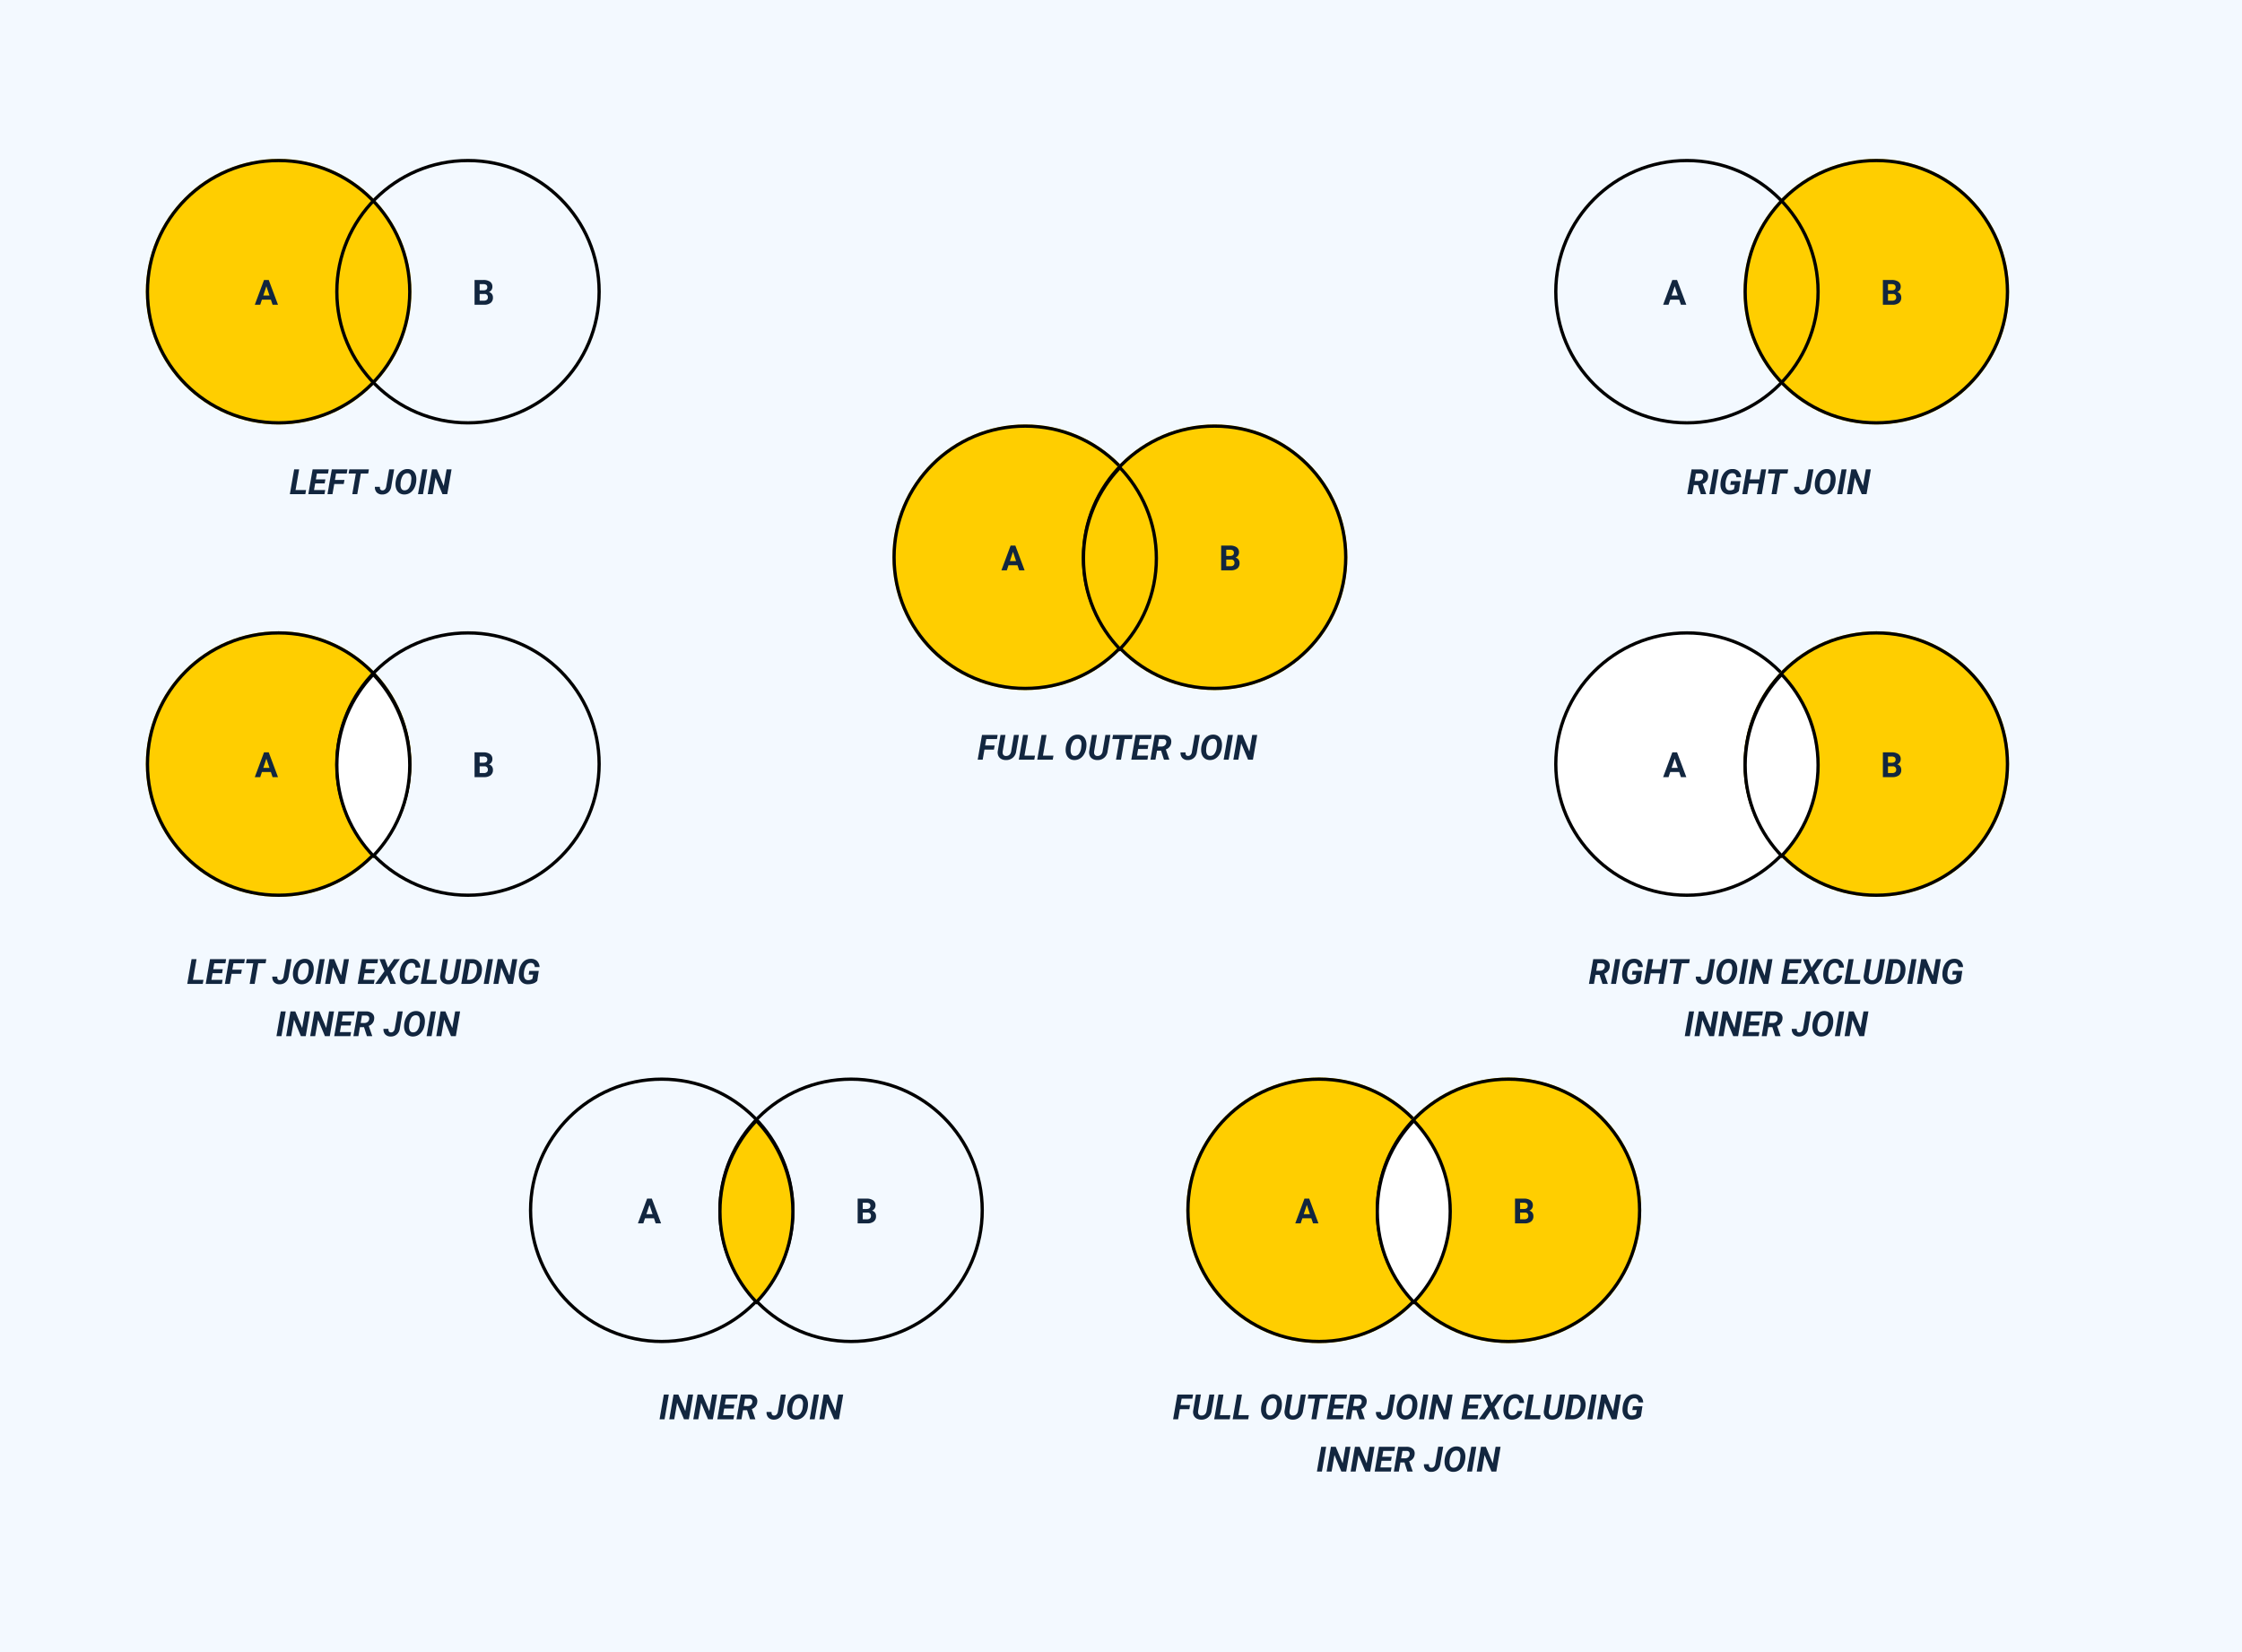 <svg xmlns="http://www.w3.org/2000/svg" width="1030" height="759" viewBox="0 0 1030 759">
  <g id="_69" data-name="69" transform="translate(-286 -3521)">
    <rect id="Rectángulo_382984" data-name="Rectángulo 382984" width="1030" height="759" transform="translate(286 3521)" fill="#f3f9ff"/>
    <g id="Elipse_9917" data-name="Elipse 9917" transform="translate(353 3594)" fill="#ffce00" stroke="#000" stroke-width="1.5">
      <circle cx="61" cy="61" r="61" stroke="none"/>
      <circle cx="61" cy="61" r="60.25" fill="none"/>
    </g>
    <g id="Elipse_9918" data-name="Elipse 9918" transform="translate(440 3594)" fill="none" stroke="#000" stroke-width="1.5">
      <circle cx="61" cy="61" r="61" stroke="none"/>
      <circle cx="61" cy="61" r="60.25" fill="none"/>
    </g>
    <path id="Trazado_824466" data-name="Trazado 824466" d="M7.438-2.344H3.328L2.547,0H.055L4.289-11.375H6.461L10.719,0H8.227Zm-3.477-1.9H6.8L5.375-8.5Z" transform="translate(403 3661)" fill="#12263f"/>
    <path id="Trazado_824454" data-name="Trazado 824454" d="M1.016,0V-11.375H5a5.232,5.232,0,0,1,3.141.793,2.712,2.712,0,0,1,1.07,2.324,2.57,2.57,0,0,1-.43,1.473,2.482,2.482,0,0,1-1.2.934,2.4,2.4,0,0,1,1.379.883,2.61,2.61,0,0,1,.5,1.625A3,3,0,0,1,8.422-.859,4.713,4.713,0,0,1,5.438,0ZM3.359-4.953v3.07H5.367A1.938,1.938,0,0,0,6.66-2.277a1.353,1.353,0,0,0,.465-1.09A1.428,1.428,0,0,0,5.508-4.953Zm0-1.656H5.094q1.773-.031,1.773-1.414a1.307,1.307,0,0,0-.449-1.113A2.363,2.363,0,0,0,5-9.477H3.359Z" transform="translate(503 3661)" fill="#12263f"/>
    <path id="Trazado_824446" data-name="Trazado 824446" d="M2.781-1.883H7.609L7.281,0H.164L2.141-11.375H4.43ZM16.156-4.93H11.8l-.531,3.047h5.125L16.063,0H8.648l1.977-11.375h7.4l-.336,1.9h-5.1l-.477,2.711h4.375Zm8.758.281H20.555L19.742,0H17.453L19.43-11.375h7.2l-.336,1.9H21.391l-.516,2.938H25.25ZM36.148-9.477H32.773L31.133,0H28.844l1.641-9.477H27.148l.336-1.9h9Zm9.641-1.9h2.289L46.742-3.5a4.4,4.4,0,0,1-.719,1.93,3.85,3.85,0,0,1-1.484,1.3,4.184,4.184,0,0,1-1.992.43,3.357,3.357,0,0,1-2.484-.953,3.446,3.446,0,0,1-.828-2.578l2.3.008q-.117,1.609,1.133,1.633a1.5,1.5,0,0,0,1.156-.453,2.358,2.358,0,0,0,.617-1.32ZM52.664.156a4.008,4.008,0,0,1-2-.535A3.612,3.612,0,0,1,49.3-1.855a5.468,5.468,0,0,1-.582-2.215A8.9,8.9,0,0,1,48.992-6.8a7.3,7.3,0,0,1,1.156-2.555,5.256,5.256,0,0,1,1.871-1.648,4.844,4.844,0,0,1,2.324-.523,3.966,3.966,0,0,1,2.008.543A3.587,3.587,0,0,1,57.7-9.5a5.532,5.532,0,0,1,.563,2.207,9.188,9.188,0,0,1-.3,2.828A7.177,7.177,0,0,1,56.8-1.945,5.216,5.216,0,0,1,54.957-.352,4.83,4.83,0,0,1,52.664.156ZM55.906-6l.063-.742A3.626,3.626,0,0,0,55.6-8.852a1.567,1.567,0,0,0-1.363-.75,2.473,2.473,0,0,0-2.27,1.266,7.455,7.455,0,0,0-.949,3.672,3.762,3.762,0,0,0,.367,2.129,1.563,1.563,0,0,0,1.383.777A2.345,2.345,0,0,0,54.8-2.715a5.79,5.79,0,0,0,1.055-2.863Zm5.422,6H59.039l1.969-11.375H63.3ZM72.484,0H70.266L67.1-7.586,65.781,0H63.492l1.977-11.375H67.68l3.172,7.6,1.32-7.6h2.281Z" transform="translate(419 3748)" fill="#12263f"/>
    <g id="Elipse_9920" data-name="Elipse 9920" transform="translate(1087 3594)" fill="#ffce00" stroke="#000" stroke-width="1.5">
      <circle cx="61" cy="61" r="61" stroke="none"/>
      <circle cx="61" cy="61" r="60.25" fill="none"/>
    </g>
    <path id="Trazado_824452" data-name="Trazado 824452" d="M7.438-2.344H3.328L2.547,0H.055L4.289-11.375H6.461L10.719,0H8.227Zm-3.477-1.9H6.8L5.375-8.5Z" transform="translate(1050 3661)" fill="#12263f"/>
    <path id="Trazado_824453" data-name="Trazado 824453" d="M1.016,0V-11.375H5a5.232,5.232,0,0,1,3.141.793,2.712,2.712,0,0,1,1.07,2.324,2.57,2.57,0,0,1-.43,1.473,2.482,2.482,0,0,1-1.2.934,2.4,2.4,0,0,1,1.379.883,2.61,2.61,0,0,1,.5,1.625A3,3,0,0,1,8.422-.859,4.713,4.713,0,0,1,5.438,0ZM3.359-4.953v3.07H5.367A1.938,1.938,0,0,0,6.66-2.277a1.353,1.353,0,0,0,.465-1.09A1.428,1.428,0,0,0,5.508-4.953Zm0-1.656H5.094q1.773-.031,1.773-1.414a1.307,1.307,0,0,0-.449-1.113A2.363,2.363,0,0,0,5-9.477H3.359Z" transform="translate(1150 3661)" fill="#12263f"/>
    <path id="Trazado_824449" data-name="Trazado 824449" d="M5.039-4.164H3.18L2.453,0H.164L2.141-11.375l3.766.008a4.289,4.289,0,0,1,2.91.891A2.817,2.817,0,0,1,9.719-8a3.574,3.574,0,0,1-2.5,3.258L8.82-.125V0H6.383Zm-1.531-1.9,1.7.016a2.386,2.386,0,0,0,1.5-.488A1.933,1.933,0,0,0,7.414-7.82a1.473,1.473,0,0,0-.242-1.187,1.442,1.442,0,0,0-1.117-.461L4.1-9.477ZM12.586,0H10.3l1.969-11.375h2.289ZM23.867-1.437A3.837,3.837,0,0,1,22.082-.246,7.523,7.523,0,0,1,19.43.148a4.114,4.114,0,0,1-2.047-.512,3.572,3.572,0,0,1-1.391-1.449,5.128,5.128,0,0,1-.578-2.156,9.841,9.841,0,0,1,.238-2.645,7.438,7.438,0,0,1,1.086-2.664,5.076,5.076,0,0,1,1.848-1.711,4.868,4.868,0,0,1,2.391-.543,3.954,3.954,0,0,1,2.789,1,4.165,4.165,0,0,1,1.148,2.785l-2.2-.008A2.331,2.331,0,0,0,22.2-9.156a1.731,1.731,0,0,0-1.258-.484,2.467,2.467,0,0,0-2.277,1.27,7.9,7.9,0,0,0-.949,3.816,3.355,3.355,0,0,0,.41,2.07,1.7,1.7,0,0,0,1.488.75A3.171,3.171,0,0,0,21.6-2.289l.383-1.961H19.906l.3-1.727h4.344ZM34.4,0H32.109l.844-4.875H28.539L27.688,0H25.4l1.977-11.375h2.289l-.8,4.609h4.422l.8-4.609h2.289ZM46.18-9.477H42.8L41.164,0H38.875l1.641-9.477H37.18l.336-1.9h9Zm9.641-1.9h2.289L56.773-3.5a4.4,4.4,0,0,1-.719,1.93,3.85,3.85,0,0,1-1.484,1.3,4.184,4.184,0,0,1-1.992.43,3.357,3.357,0,0,1-2.484-.953,3.446,3.446,0,0,1-.828-2.578l2.3.008Q51.453-1.75,52.7-1.727a1.5,1.5,0,0,0,1.156-.453,2.358,2.358,0,0,0,.617-1.32ZM62.7.156a4.008,4.008,0,0,1-2-.535,3.612,3.612,0,0,1-1.367-1.477A5.468,5.468,0,0,1,58.75-4.07,8.9,8.9,0,0,1,59.023-6.8,7.3,7.3,0,0,1,60.18-9.359a5.256,5.256,0,0,1,1.871-1.648,4.844,4.844,0,0,1,2.324-.523,3.966,3.966,0,0,1,2.008.543A3.587,3.587,0,0,1,67.734-9.5,5.532,5.532,0,0,1,68.3-7.289,9.188,9.188,0,0,1,68-4.461a7.177,7.177,0,0,1-1.164,2.516A5.216,5.216,0,0,1,64.988-.352,4.83,4.83,0,0,1,62.7.156ZM65.938-6,66-6.742a3.626,3.626,0,0,0-.371-2.109,1.567,1.567,0,0,0-1.363-.75A2.473,2.473,0,0,0,62-8.336a7.455,7.455,0,0,0-.949,3.672,3.762,3.762,0,0,0,.367,2.129,1.563,1.563,0,0,0,1.383.777,2.345,2.345,0,0,0,2.031-.957,5.79,5.79,0,0,0,1.055-2.863Zm5.422,6H69.07l1.969-11.375h2.289ZM82.516,0H80.3L77.133-7.586,75.813,0H73.523L75.5-11.375h2.211l3.172,7.6,1.32-7.6h2.281Z" transform="translate(1061 3748)" fill="#12263f"/>
    <g id="Elipse_9919" data-name="Elipse 9919" transform="translate(1000 3594)" fill="none" stroke="#000" stroke-width="1.5">
      <circle cx="61" cy="61" r="61" stroke="none"/>
      <circle cx="61" cy="61" r="60.25" fill="none"/>
    </g>
    <g id="Elipse_9921" data-name="Elipse 9921" transform="translate(696 3716)" fill="#ffce00" stroke="#000" stroke-width="1.5">
      <circle cx="61" cy="61" r="61" stroke="none"/>
      <circle cx="61" cy="61" r="60.25" fill="none"/>
    </g>
    <g id="Elipse_9922" data-name="Elipse 9922" transform="translate(783 3716)" fill="#ffce00" stroke="#000" stroke-width="1.5">
      <circle cx="61" cy="61" r="61" stroke="none"/>
      <circle cx="61" cy="61" r="60.25" fill="none"/>
    </g>
    <path id="Trazado_824464" data-name="Trazado 824464" d="M7.438-2.344H3.328L2.547,0H.055L4.289-11.375H6.461L10.719,0H8.227Zm-3.477-1.9H6.8L5.375-8.5Z" transform="translate(746 3783)" fill="#12263f"/>
    <path id="Trazado_824465" data-name="Trazado 824465" d="M1.016,0V-11.375H5a5.232,5.232,0,0,1,3.141.793,2.712,2.712,0,0,1,1.07,2.324,2.57,2.57,0,0,1-.43,1.473,2.482,2.482,0,0,1-1.2.934,2.4,2.4,0,0,1,1.379.883,2.61,2.61,0,0,1,.5,1.625A3,3,0,0,1,8.422-.859,4.713,4.713,0,0,1,5.438,0ZM3.359-4.953v3.07H5.367A1.938,1.938,0,0,0,6.66-2.277a1.353,1.353,0,0,0,.465-1.09A1.428,1.428,0,0,0,5.508-4.953Zm0-1.656H5.094q1.773-.031,1.773-1.414a1.307,1.307,0,0,0-.449-1.113A2.363,2.363,0,0,0,5-9.477H3.359Z" transform="translate(846 3783)" fill="#12263f"/>
    <path id="Trazado_824447" data-name="Trazado 824447" d="M7.625-4.648H3.266L2.453,0H.164L2.141-11.375h7.2l-.336,1.9H4.1L3.586-6.539H7.961Zm11.492-6.727-1.281,7.5A4.571,4.571,0,0,1,16.273-.9,4.7,4.7,0,0,1,13.055.164a4.335,4.335,0,0,1-2.09-.527A3.077,3.077,0,0,1,9.656-1.785a3.855,3.855,0,0,1-.289-2.082l1.273-7.508H12.93L11.656-3.859a3.339,3.339,0,0,0-.008.82,1.385,1.385,0,0,0,1.508,1.313,2.154,2.154,0,0,0,1.586-.531,2.721,2.721,0,0,0,.8-1.609l1.281-7.508Zm2.539,9.492h4.828L26.156,0H19.039l1.977-11.375H23.3Zm8.484,0h4.828L34.641,0H27.523L29.5-11.375h2.289ZM44.523.156a4.008,4.008,0,0,1-2-.535A3.612,3.612,0,0,1,41.16-1.855a5.468,5.468,0,0,1-.582-2.215A8.9,8.9,0,0,1,40.852-6.8a7.3,7.3,0,0,1,1.156-2.555,5.256,5.256,0,0,1,1.871-1.648,4.844,4.844,0,0,1,2.324-.523,3.966,3.966,0,0,1,2.008.543A3.587,3.587,0,0,1,49.563-9.5a5.532,5.532,0,0,1,.563,2.207,9.188,9.188,0,0,1-.3,2.828,7.177,7.177,0,0,1-1.164,2.516A5.216,5.216,0,0,1,46.816-.352,4.83,4.83,0,0,1,44.523.156ZM47.766-6l.063-.742a3.626,3.626,0,0,0-.371-2.109,1.567,1.567,0,0,0-1.363-.75,2.473,2.473,0,0,0-2.27,1.266,7.455,7.455,0,0,0-.949,3.672,3.762,3.762,0,0,0,.367,2.129,1.563,1.563,0,0,0,1.383.777,2.345,2.345,0,0,0,2.031-.957,5.79,5.79,0,0,0,1.055-2.863Zm13.359-5.375-1.281,7.5A4.571,4.571,0,0,1,58.281-.9,4.7,4.7,0,0,1,55.063.164a4.335,4.335,0,0,1-2.09-.527,3.077,3.077,0,0,1-1.309-1.422,3.855,3.855,0,0,1-.289-2.082l1.273-7.508h2.289L53.664-3.859a3.339,3.339,0,0,0-.008.82,1.385,1.385,0,0,0,1.508,1.313,2.154,2.154,0,0,0,1.586-.531,2.721,2.721,0,0,0,.8-1.609l1.281-7.508Zm9.883,1.9H67.633L65.992,0H63.7l1.641-9.477H62.008l.336-1.9h9ZM78.234-4.93H73.875l-.531,3.047h5.125L78.141,0H70.727L72.7-11.375h7.4l-.336,1.9h-5.1l-.477,2.711h4.375Zm6.172.766H82.547L81.82,0H79.531l1.977-11.375,3.766.008a4.289,4.289,0,0,1,2.91.891A2.817,2.817,0,0,1,89.086-8a3.574,3.574,0,0,1-2.5,3.258l1.6,4.617V0H85.75Zm-1.531-1.9,1.7.016a2.386,2.386,0,0,0,1.5-.488,1.933,1.933,0,0,0,.707-1.285,1.473,1.473,0,0,0-.242-1.187,1.442,1.442,0,0,0-1.117-.461l-1.953-.008Zm17.031-5.312H102.2L100.859-3.5a4.4,4.4,0,0,1-.719,1.93,3.85,3.85,0,0,1-1.484,1.3,4.184,4.184,0,0,1-1.992.43A3.357,3.357,0,0,1,94.18-.789a3.446,3.446,0,0,1-.828-2.578l2.3.008q-.117,1.609,1.133,1.633a1.5,1.5,0,0,0,1.156-.453,2.358,2.358,0,0,0,.617-1.32ZM106.781.156a4.008,4.008,0,0,1-2-.535,3.612,3.612,0,0,1-1.367-1.477,5.468,5.468,0,0,1-.582-2.215,8.9,8.9,0,0,1,.273-2.734,7.3,7.3,0,0,1,1.156-2.555,5.256,5.256,0,0,1,1.871-1.648,4.844,4.844,0,0,1,2.324-.523,3.966,3.966,0,0,1,2.008.543A3.587,3.587,0,0,1,111.82-9.5a5.532,5.532,0,0,1,.563,2.207,9.188,9.188,0,0,1-.3,2.828,7.177,7.177,0,0,1-1.164,2.516,5.216,5.216,0,0,1-1.848,1.594A4.83,4.83,0,0,1,106.781.156ZM110.023-6l.063-.742a3.626,3.626,0,0,0-.371-2.109,1.567,1.567,0,0,0-1.363-.75,2.473,2.473,0,0,0-2.27,1.266,7.455,7.455,0,0,0-.949,3.672,3.762,3.762,0,0,0,.367,2.129,1.563,1.563,0,0,0,1.383.777,2.345,2.345,0,0,0,2.031-.957,5.79,5.79,0,0,0,1.055-2.863Zm5.422,6h-2.289l1.969-11.375h2.289ZM126.6,0h-2.219l-3.164-7.586L119.9,0h-2.289l1.977-11.375H121.8l3.172,7.6,1.32-7.6h2.281Z" transform="translate(735 3870)" fill="#12263f"/>
    <g id="Intersección_2" data-name="Intersección 2" transform="translate(11076 -7983.5)" fill="#ffce00">
      <path d="M -10275.5 11802.687 C -10277.963 11800.117 -10280.207 11797.32 -10282.176 11794.364 C -10284.308 11791.165 -10286.138 11787.749 -10287.616 11784.211 C -10290.69 11776.854 -10292.249 11769.045 -10292.249 11761.001 C -10292.249 11752.957 -10290.69 11745.148 -10287.616 11737.791 C -10286.138 11734.253 -10284.308 11730.837 -10282.176 11727.638 C -10280.207 11724.682 -10277.963 11721.885 -10275.5 11719.315 C -10273.037 11721.885 -10270.793 11724.682 -10268.824 11727.638 C -10266.692 11730.837 -10264.862 11734.253 -10263.384 11737.791 C -10260.31 11745.148 -10258.751 11752.957 -10258.751 11761.001 C -10258.751 11769.045 -10260.31 11776.854 -10263.384 11784.211 C -10264.862 11787.749 -10266.692 11791.165 -10268.824 11794.364 C -10270.793 11797.32 -10273.037 11800.117 -10275.5 11802.687 Z" stroke="none"/>
      <path d="M -10275.5 11720.406 C -10277.721 11722.786 -10279.752 11725.353 -10281.552 11728.054 C -10283.657 11731.213 -10285.465 11734.587 -10286.924 11738.08 C -10289.96 11745.345 -10291.499 11753.057 -10291.499 11761.001 C -10291.499 11768.945 -10289.96 11776.657 -10286.924 11783.922 C -10285.465 11787.415 -10283.657 11790.789 -10281.552 11793.948 C -10279.752 11796.649 -10277.721 11799.216 -10275.5 11801.596 C -10273.279 11799.216 -10271.248 11796.649 -10269.448 11793.948 C -10267.343 11790.789 -10265.535 11787.415 -10264.076 11783.922 C -10261.04 11776.657 -10259.501 11768.945 -10259.501 11761.001 C -10259.501 11753.057 -10261.04 11745.345 -10264.076 11738.08 C -10265.535 11734.587 -10267.343 11731.213 -10269.448 11728.054 C -10271.248 11725.353 -10273.279 11722.786 -10275.5 11720.406 M -10275.5 11718.238 C -10264.677 11729.247 -10258.001 11744.344 -10258.001 11761.001 C -10258.001 11777.658 -10264.677 11792.755 -10275.5 11803.764 C -10286.323 11792.755 -10292.999 11777.658 -10292.999 11761.001 C -10292.999 11744.344 -10286.323 11729.247 -10275.5 11718.238 Z" stroke="none" fill="#000"/>
    </g>
    <g id="Elipse_9925" data-name="Elipse 9925" transform="translate(353 3811)" fill="#ffce00" stroke="#000" stroke-width="1.5">
      <circle cx="61" cy="61" r="61" stroke="none"/>
      <circle cx="61" cy="61" r="60.25" fill="none"/>
    </g>
    <g id="Elipse_9926" data-name="Elipse 9926" transform="translate(440 3811)" fill="none" stroke="#000" stroke-width="1.5">
      <circle cx="61" cy="61" r="61" stroke="none"/>
      <circle cx="61" cy="61" r="60.25" fill="none"/>
    </g>
    <path id="Trazado_824456" data-name="Trazado 824456" d="M7.438-2.344H3.328L2.547,0H.055L4.289-11.375H6.461L10.719,0H8.227Zm-3.477-1.9H6.8L5.375-8.5Z" transform="translate(403 3878)" fill="#12263f"/>
    <path id="Trazado_824455" data-name="Trazado 824455" d="M1.016,0V-11.375H5a5.232,5.232,0,0,1,3.141.793,2.712,2.712,0,0,1,1.07,2.324,2.57,2.57,0,0,1-.43,1.473,2.482,2.482,0,0,1-1.2.934,2.4,2.4,0,0,1,1.379.883,2.61,2.61,0,0,1,.5,1.625A3,3,0,0,1,8.422-.859,4.713,4.713,0,0,1,5.438,0ZM3.359-4.953v3.07H5.367A1.938,1.938,0,0,0,6.66-2.277a1.353,1.353,0,0,0,.465-1.09A1.428,1.428,0,0,0,5.508-4.953Zm0-1.656H5.094q1.773-.031,1.773-1.414a1.307,1.307,0,0,0-.449-1.113A2.363,2.363,0,0,0,5-9.477H3.359Z" transform="translate(503 3878)" fill="#12263f"/>
    <path id="Trazado_824463" data-name="Trazado 824463" d="M-80.359-1.883h4.828L-75.859,0h-7.117L-81-11.375h2.289ZM-66.984-4.93h-4.359l-.531,3.047h5.125L-67.078,0h-7.414l1.977-11.375h7.4l-.336,1.9h-5.1l-.477,2.711h4.375Zm8.758.281h-4.359L-63.4,0h-2.289l1.977-11.375h7.2l-.336,1.9H-61.75l-.516,2.938h4.375Zm11.234-4.828h-3.375L-52.008,0H-54.3l1.641-9.477h-3.336l.336-1.9h9Zm9.641-1.9h2.289L-36.4-3.5a4.4,4.4,0,0,1-.719,1.93A3.85,3.85,0,0,1-38.6-.266a4.184,4.184,0,0,1-1.992.43,3.357,3.357,0,0,1-2.484-.953,3.446,3.446,0,0,1-.828-2.578l2.3.008q-.117,1.609,1.133,1.633a1.5,1.5,0,0,0,1.156-.453A2.358,2.358,0,0,0-38.7-3.5ZM-30.477.156a4.008,4.008,0,0,1-2-.535A3.612,3.612,0,0,1-33.84-1.855a5.468,5.468,0,0,1-.582-2.215A8.9,8.9,0,0,1-34.148-6.8a7.3,7.3,0,0,1,1.156-2.555,5.256,5.256,0,0,1,1.871-1.648,4.844,4.844,0,0,1,2.324-.523,3.966,3.966,0,0,1,2.008.543A3.587,3.587,0,0,1-25.437-9.5a5.532,5.532,0,0,1,.563,2.207,9.188,9.188,0,0,1-.3,2.828,7.177,7.177,0,0,1-1.164,2.516A5.216,5.216,0,0,1-28.184-.352,4.83,4.83,0,0,1-30.477.156ZM-27.234-6l.063-.742a3.626,3.626,0,0,0-.371-2.109,1.567,1.567,0,0,0-1.363-.75,2.473,2.473,0,0,0-2.27,1.266,7.455,7.455,0,0,0-.949,3.672,3.762,3.762,0,0,0,.367,2.129,1.563,1.563,0,0,0,1.383.777,2.345,2.345,0,0,0,2.031-.957,5.79,5.79,0,0,0,1.055-2.863Zm5.422,6H-24.1l1.969-11.375h2.289Zm11.156,0h-2.219l-3.164-7.586L-17.359,0h-2.289l1.977-11.375h2.211l3.172,7.6,1.32-7.6h2.281Zm13.5-4.93H-1.516l-.531,3.047H3.078L2.75,0H-4.664l1.977-11.375h7.4l-.336,1.9h-5.1L-1.2-6.766H3.172ZM9.281-7.469l2.68-3.906h2.75l-4.18,5.75L12.891,0H10.359L8.867-3.969,6.125,0H3.344L7.617-5.844,5.328-11.375h2.5ZM23.352-3.8a4.254,4.254,0,0,1-.8,2.09,4.375,4.375,0,0,1-1.75,1.4,5.329,5.329,0,0,1-2.328.465,3.936,3.936,0,0,1-1.961-.52A3.443,3.443,0,0,1,15.191-1.8a5.312,5.312,0,0,1-.543-2.168,10.634,10.634,0,0,1,.2-2.391A7.578,7.578,0,0,1,15.754-8.9,5.666,5.666,0,0,1,17.3-10.656a4.679,4.679,0,0,1,2.891-.875,3.839,3.839,0,0,1,2.8,1.09A4.384,4.384,0,0,1,24.133-7.5l-2.281-.008a2.391,2.391,0,0,0-.43-1.578,1.752,1.752,0,0,0-1.336-.531,2.319,2.319,0,0,0-1.926.836,5.027,5.027,0,0,0-1.012,2.555,14.155,14.155,0,0,0-.219,2.445,2.434,2.434,0,0,0,.461,1.52,1.543,1.543,0,0,0,1.18.512,2.356,2.356,0,0,0,1.676-.5,2.625,2.625,0,0,0,.832-1.535ZM26.93-1.883h4.828L31.43,0H24.313l1.977-11.375h2.289Zm16.055-9.492L41.7-3.875A4.571,4.571,0,0,1,40.141-.9,4.7,4.7,0,0,1,36.922.164a4.335,4.335,0,0,1-2.09-.527,3.077,3.077,0,0,1-1.309-1.422,3.855,3.855,0,0,1-.289-2.082l1.273-7.508H36.8L35.523-3.859a3.339,3.339,0,0,0-.008.82,1.385,1.385,0,0,0,1.508,1.313,2.154,2.154,0,0,0,1.586-.531,2.721,2.721,0,0,0,.8-1.609l1.281-7.508ZM42.906,0l1.977-11.375,3.266.008a4.473,4.473,0,0,1,2.066.52A3.905,3.905,0,0,1,51.7-9.422a4.883,4.883,0,0,1,.688,2.094,6.911,6.911,0,0,1-.016,1.391l-.055.414a6.5,6.5,0,0,1-1.965,4.012A5.558,5.558,0,0,1,46.422,0Zm3.938-9.477-1.32,7.594.953.008a3.127,3.127,0,0,0,2.535-1.156,5.976,5.976,0,0,0,1.1-3.492l.016-.25a3.151,3.151,0,0,0-.492-1.977,1.879,1.879,0,0,0-1.539-.719ZM55.508,0H53.219l1.969-11.375h2.289ZM66.664,0H64.445L61.281-7.586,59.961,0H57.672l1.977-11.375h2.211l3.172,7.6,1.32-7.6h2.281ZM77.828-1.437A3.837,3.837,0,0,1,76.043-.246a7.523,7.523,0,0,1-2.652.395,4.114,4.114,0,0,1-2.047-.512,3.572,3.572,0,0,1-1.391-1.449,5.128,5.128,0,0,1-.578-2.156,9.841,9.841,0,0,1,.238-2.645A7.438,7.438,0,0,1,70.7-9.277a5.076,5.076,0,0,1,1.848-1.711,4.868,4.868,0,0,1,2.391-.543,3.954,3.954,0,0,1,2.789,1,4.165,4.165,0,0,1,1.148,2.785l-2.2-.008a2.331,2.331,0,0,0-.508-1.406,1.731,1.731,0,0,0-1.258-.484,2.467,2.467,0,0,0-2.277,1.27,7.9,7.9,0,0,0-.949,3.816,3.355,3.355,0,0,0,.41,2.07,1.7,1.7,0,0,0,1.488.75,3.171,3.171,0,0,0,1.984-.555l.383-1.961H73.867l.3-1.727h4.344ZM-39.7,24h-2.289l1.969-11.375h2.289Zm11.156,0h-2.219l-3.164-7.586L-35.246,24h-2.289l1.977-11.375h2.211l3.172,7.6,1.32-7.6h2.281ZM-17.5,24h-2.219l-3.164-7.586L-24.207,24H-26.5l1.977-11.375h2.211l3.172,7.6,1.32-7.6h2.281Zm9.555-4.93h-4.359l-.531,3.047h5.125L-8.043,24h-7.414l1.977-11.375h7.4l-.336,1.9h-5.1L-12,17.234h4.375Zm6.172.766H-3.637L-4.363,24H-6.652l1.977-11.375,3.766.008A4.289,4.289,0,0,1,2,13.523,2.817,2.817,0,0,1,2.9,16,3.574,3.574,0,0,1,.4,19.258L2,23.875V24H-.434Zm-1.531-1.9,1.7.016a2.386,2.386,0,0,0,1.5-.488A1.933,1.933,0,0,0,.6,16.18a1.473,1.473,0,0,0-.242-1.187,1.442,1.442,0,0,0-1.117-.461l-1.953-.008Zm17.031-5.312h2.289L14.676,20.5a4.4,4.4,0,0,1-.719,1.93,3.85,3.85,0,0,1-1.484,1.3,4.184,4.184,0,0,1-1.992.43A3.357,3.357,0,0,1,8,23.211a3.446,3.446,0,0,1-.828-2.578l2.3.008q-.117,1.609,1.133,1.633a1.5,1.5,0,0,0,1.156-.453,2.358,2.358,0,0,0,.617-1.32ZM20.6,24.156a4.008,4.008,0,0,1-2-.535,3.612,3.612,0,0,1-1.367-1.477,5.468,5.468,0,0,1-.582-2.215,8.9,8.9,0,0,1,.273-2.734,7.3,7.3,0,0,1,1.156-2.555,5.256,5.256,0,0,1,1.871-1.648,4.844,4.844,0,0,1,2.324-.523,3.966,3.966,0,0,1,2.008.543A3.587,3.587,0,0,1,25.637,14.5a5.532,5.532,0,0,1,.563,2.207,9.188,9.188,0,0,1-.3,2.828,7.177,7.177,0,0,1-1.164,2.516,5.216,5.216,0,0,1-1.848,1.594A4.83,4.83,0,0,1,20.6,24.156ZM23.84,18l.063-.742a3.626,3.626,0,0,0-.371-2.109,1.567,1.567,0,0,0-1.363-.75,2.473,2.473,0,0,0-2.27,1.266,7.455,7.455,0,0,0-.949,3.672,3.762,3.762,0,0,0,.367,2.129,1.563,1.563,0,0,0,1.383.777,2.345,2.345,0,0,0,2.031-.957,5.79,5.79,0,0,0,1.055-2.863Zm5.422,6H26.973l1.969-11.375H31.23Zm11.156,0H38.2l-3.164-7.586L33.715,24H31.426L33.4,12.625h2.211l3.172,7.6,1.32-7.6h2.281Z" transform="translate(455 3973)" fill="#12263f"/>
    <g id="Intersección_3" data-name="Intersección 3" transform="translate(10733 -7888.5)" fill="#fff">
      <path d="M -10275.5 11802.687 C -10277.963 11800.117 -10280.207 11797.32 -10282.176 11794.364 C -10284.308 11791.165 -10286.138 11787.749 -10287.616 11784.211 C -10290.69 11776.854 -10292.249 11769.045 -10292.249 11761.001 C -10292.249 11752.957 -10290.69 11745.148 -10287.616 11737.791 C -10286.138 11734.253 -10284.308 11730.837 -10282.176 11727.638 C -10280.207 11724.682 -10277.963 11721.885 -10275.5 11719.315 C -10273.037 11721.885 -10270.793 11724.682 -10268.824 11727.638 C -10266.692 11730.837 -10264.862 11734.253 -10263.384 11737.791 C -10260.31 11745.148 -10258.751 11752.957 -10258.751 11761.001 C -10258.751 11769.045 -10260.31 11776.854 -10263.384 11784.211 C -10264.862 11787.749 -10266.692 11791.165 -10268.824 11794.364 C -10270.793 11797.32 -10273.037 11800.117 -10275.5 11802.687 Z" stroke="none"/>
      <path d="M -10275.5 11720.406 C -10277.721 11722.786 -10279.752 11725.353 -10281.552 11728.054 C -10283.657 11731.213 -10285.465 11734.587 -10286.924 11738.08 C -10289.96 11745.345 -10291.499 11753.057 -10291.499 11761.001 C -10291.499 11768.945 -10289.96 11776.657 -10286.924 11783.922 C -10285.465 11787.415 -10283.657 11790.789 -10281.552 11793.948 C -10279.752 11796.649 -10277.721 11799.216 -10275.5 11801.596 C -10273.279 11799.216 -10271.248 11796.649 -10269.448 11793.948 C -10267.343 11790.789 -10265.535 11787.415 -10264.076 11783.922 C -10261.04 11776.657 -10259.501 11768.945 -10259.501 11761.001 C -10259.501 11753.057 -10261.04 11745.345 -10264.076 11738.08 C -10265.535 11734.587 -10267.343 11731.213 -10269.448 11728.054 C -10271.248 11725.353 -10273.279 11722.786 -10275.5 11720.406 M -10275.5 11718.238 C -10264.677 11729.247 -10258.001 11744.344 -10258.001 11761.001 C -10258.001 11777.658 -10264.677 11792.755 -10275.5 11803.764 C -10286.323 11792.755 -10292.999 11777.658 -10292.999 11761.001 C -10292.999 11744.344 -10286.323 11729.247 -10275.5 11718.238 Z" stroke="none" fill="#000"/>
    </g>
    <g id="Elipse_9929" data-name="Elipse 9929" transform="translate(1000 3811)" fill="#fff" stroke="#000" stroke-width="1.5">
      <circle cx="61" cy="61" r="61" stroke="none"/>
      <circle cx="61" cy="61" r="60.25" fill="none"/>
    </g>
    <g id="Elipse_9930" data-name="Elipse 9930" transform="translate(1087 3811)" fill="#ffce00" stroke="#000" stroke-width="1.5">
      <circle cx="61" cy="61" r="61" stroke="none"/>
      <circle cx="61" cy="61" r="60.25" fill="none"/>
    </g>
    <path id="Trazado_824451" data-name="Trazado 824451" d="M7.438-2.344H3.328L2.547,0H.055L4.289-11.375H6.461L10.719,0H8.227Zm-3.477-1.9H6.8L5.375-8.5Z" transform="translate(1050 3878)" fill="#12263f"/>
    <path id="Trazado_824450" data-name="Trazado 824450" d="M1.016,0V-11.375H5a5.232,5.232,0,0,1,3.141.793,2.712,2.712,0,0,1,1.07,2.324,2.57,2.57,0,0,1-.43,1.473,2.482,2.482,0,0,1-1.2.934,2.4,2.4,0,0,1,1.379.883,2.61,2.61,0,0,1,.5,1.625A3,3,0,0,1,8.422-.859,4.713,4.713,0,0,1,5.438,0ZM3.359-4.953v3.07H5.367A1.938,1.938,0,0,0,6.66-2.277a1.353,1.353,0,0,0,.465-1.09A1.428,1.428,0,0,0,5.508-4.953Zm0-1.656H5.094q1.773-.031,1.773-1.414a1.307,1.307,0,0,0-.449-1.113A2.363,2.363,0,0,0,5-9.477H3.359Z" transform="translate(1150 3878)" fill="#12263f"/>
    <path id="Trazado_824448" data-name="Trazado 824448" d="M-81.145-4.164H-83L-83.73,0H-86.02l1.977-11.375,3.766.008a4.289,4.289,0,0,1,2.91.891A2.817,2.817,0,0,1-76.465-8a3.574,3.574,0,0,1-2.5,3.258l1.6,4.617V0H-79.8Zm-1.531-1.9,1.7.016a2.386,2.386,0,0,0,1.5-.488A1.933,1.933,0,0,0-78.77-7.82a1.473,1.473,0,0,0-.242-1.187,1.442,1.442,0,0,0-1.117-.461l-1.953-.008ZM-73.6,0h-2.289l1.969-11.375h2.289Zm11.281-1.437A3.837,3.837,0,0,1-64.1-.246a7.523,7.523,0,0,1-2.652.395A4.114,4.114,0,0,1-68.8-.363a3.572,3.572,0,0,1-1.391-1.449,5.128,5.128,0,0,1-.578-2.156,9.841,9.841,0,0,1,.238-2.645,7.438,7.438,0,0,1,1.086-2.664A5.076,5.076,0,0,1-67.6-10.988a4.868,4.868,0,0,1,2.391-.543,3.954,3.954,0,0,1,2.789,1A4.165,4.165,0,0,1-61.27-7.742l-2.2-.008a2.331,2.331,0,0,0-.508-1.406,1.731,1.731,0,0,0-1.258-.484,2.467,2.467,0,0,0-2.277,1.27,7.9,7.9,0,0,0-.949,3.816,3.355,3.355,0,0,0,.41,2.07,1.7,1.7,0,0,0,1.488.75,3.171,3.171,0,0,0,1.984-.555L-64.2-4.25h-2.078l.3-1.727h4.344ZM-51.785,0h-2.289l.844-4.875h-4.414L-58.5,0h-2.289l1.977-11.375h2.289l-.8,4.609H-52.9l.8-4.609h2.289ZM-40-9.477h-3.375L-45.02,0h-2.289l1.641-9.477H-49l.336-1.9h9Zm9.641-1.9h2.289L-29.41-3.5a4.4,4.4,0,0,1-.719,1.93,3.85,3.85,0,0,1-1.484,1.3,4.184,4.184,0,0,1-1.992.43A3.357,3.357,0,0,1-36.09-.789a3.446,3.446,0,0,1-.828-2.578l2.3.008Q-34.73-1.75-33.48-1.727a1.5,1.5,0,0,0,1.156-.453,2.358,2.358,0,0,0,.617-1.32ZM-23.488.156a4.008,4.008,0,0,1-2-.535,3.612,3.612,0,0,1-1.367-1.477,5.468,5.468,0,0,1-.582-2.215A8.9,8.9,0,0,1-27.16-6.8,7.3,7.3,0,0,1-26-9.359a5.256,5.256,0,0,1,1.871-1.648,4.844,4.844,0,0,1,2.324-.523,3.966,3.966,0,0,1,2.008.543A3.587,3.587,0,0,1-18.449-9.5a5.532,5.532,0,0,1,.563,2.207,9.188,9.188,0,0,1-.3,2.828,7.177,7.177,0,0,1-1.164,2.516A5.216,5.216,0,0,1-21.2-.352,4.83,4.83,0,0,1-23.488.156ZM-20.246-6l.063-.742a3.626,3.626,0,0,0-.371-2.109,1.567,1.567,0,0,0-1.363-.75,2.473,2.473,0,0,0-2.27,1.266,7.455,7.455,0,0,0-.949,3.672,3.762,3.762,0,0,0,.367,2.129,1.563,1.563,0,0,0,1.383.777,2.345,2.345,0,0,0,2.031-.957A5.79,5.79,0,0,0-20.3-5.578Zm5.422,6h-2.289l1.969-11.375h2.289ZM-3.668,0H-5.887L-9.051-7.586-10.371,0H-12.66l1.977-11.375h2.211l3.172,7.6,1.32-7.6H-1.7Zm13.5-4.93H5.473L4.941-1.883h5.125L9.738,0H2.324L4.3-11.375h7.4l-.336,1.9h-5.1L5.785-6.766H10.16ZM16.27-7.469l2.68-3.906H21.7l-4.18,5.75L19.879,0H17.348L15.855-3.969,13.113,0H10.332l4.273-5.844-2.289-5.531h2.5ZM30.34-3.8a4.254,4.254,0,0,1-.8,2.09,4.375,4.375,0,0,1-1.75,1.4,5.329,5.329,0,0,1-2.328.465A3.936,3.936,0,0,1,23.5-.363,3.443,3.443,0,0,1,22.18-1.8a5.312,5.312,0,0,1-.543-2.168,10.634,10.634,0,0,1,.2-2.391A7.578,7.578,0,0,1,22.742-8.9a5.666,5.666,0,0,1,1.551-1.758,4.679,4.679,0,0,1,2.891-.875,3.839,3.839,0,0,1,2.8,1.09A4.384,4.384,0,0,1,31.121-7.5L28.84-7.508a2.391,2.391,0,0,0-.43-1.578,1.752,1.752,0,0,0-1.336-.531,2.319,2.319,0,0,0-1.926.836,5.027,5.027,0,0,0-1.012,2.555,14.155,14.155,0,0,0-.219,2.445,2.434,2.434,0,0,0,.461,1.52,1.543,1.543,0,0,0,1.18.512,2.356,2.356,0,0,0,1.676-.5,2.625,2.625,0,0,0,.832-1.535Zm3.578,1.914h4.828L38.418,0H31.3l1.977-11.375h2.289Zm16.055-9.492-1.281,7.5A4.571,4.571,0,0,1,47.129-.9,4.7,4.7,0,0,1,43.91.164a4.335,4.335,0,0,1-2.09-.527,3.077,3.077,0,0,1-1.309-1.422,3.855,3.855,0,0,1-.289-2.082L41.5-11.375h2.289L42.512-3.859a3.339,3.339,0,0,0-.008.82,1.385,1.385,0,0,0,1.508,1.313A2.154,2.154,0,0,0,45.6-2.258a2.721,2.721,0,0,0,.8-1.609l1.281-7.508ZM49.895,0l1.977-11.375,3.266.008a4.473,4.473,0,0,1,2.066.52,3.905,3.905,0,0,1,1.488,1.426,4.883,4.883,0,0,1,.688,2.094,6.911,6.911,0,0,1-.016,1.391l-.055.414a6.5,6.5,0,0,1-1.965,4.012A5.558,5.558,0,0,1,53.41,0Zm3.938-9.477-1.32,7.594.953.008A3.127,3.127,0,0,0,56-3.031a5.976,5.976,0,0,0,1.1-3.492l.016-.25a3.151,3.151,0,0,0-.492-1.977,1.879,1.879,0,0,0-1.539-.719ZM62.5,0H60.207l1.969-11.375h2.289ZM73.652,0H71.434L68.27-7.586,66.949,0H64.66l1.977-11.375h2.211l3.172,7.6,1.32-7.6h2.281ZM84.816-1.437A3.837,3.837,0,0,1,83.031-.246a7.523,7.523,0,0,1-2.652.395,4.114,4.114,0,0,1-2.047-.512,3.572,3.572,0,0,1-1.391-1.449,5.128,5.128,0,0,1-.578-2.156A9.841,9.841,0,0,1,76.6-6.613a7.438,7.438,0,0,1,1.086-2.664,5.076,5.076,0,0,1,1.848-1.711,4.868,4.868,0,0,1,2.391-.543,3.954,3.954,0,0,1,2.789,1,4.165,4.165,0,0,1,1.148,2.785l-2.2-.008a2.331,2.331,0,0,0-.508-1.406,1.731,1.731,0,0,0-1.258-.484,2.467,2.467,0,0,0-2.277,1.27,7.9,7.9,0,0,0-.949,3.816,3.355,3.355,0,0,0,.41,2.07,1.7,1.7,0,0,0,1.488.75,3.171,3.171,0,0,0,1.984-.555l.383-1.961H80.855l.3-1.727H85.5ZM-39.7,24h-2.289l1.969-11.375h2.289Zm11.156,0h-2.219l-3.164-7.586L-35.246,24h-2.289l1.977-11.375h2.211l3.172,7.6,1.32-7.6h2.281ZM-17.5,24h-2.219l-3.164-7.586L-24.207,24H-26.5l1.977-11.375h2.211l3.172,7.6,1.32-7.6h2.281Zm9.555-4.93h-4.359l-.531,3.047h5.125L-8.043,24h-7.414l1.977-11.375h7.4l-.336,1.9h-5.1L-12,17.234h4.375Zm6.172.766H-3.637L-4.363,24H-6.652l1.977-11.375,3.766.008A4.289,4.289,0,0,1,2,13.523,2.817,2.817,0,0,1,2.9,16,3.574,3.574,0,0,1,.4,19.258L2,23.875V24H-.434Zm-1.531-1.9,1.7.016a2.386,2.386,0,0,0,1.5-.488A1.933,1.933,0,0,0,.6,16.18a1.473,1.473,0,0,0-.242-1.187,1.442,1.442,0,0,0-1.117-.461l-1.953-.008Zm17.031-5.312h2.289L14.676,20.5a4.4,4.4,0,0,1-.719,1.93,3.85,3.85,0,0,1-1.484,1.3,4.184,4.184,0,0,1-1.992.43A3.357,3.357,0,0,1,8,23.211a3.446,3.446,0,0,1-.828-2.578l2.3.008q-.117,1.609,1.133,1.633a1.5,1.5,0,0,0,1.156-.453,2.358,2.358,0,0,0,.617-1.32ZM20.6,24.156a4.008,4.008,0,0,1-2-.535,3.612,3.612,0,0,1-1.367-1.477,5.468,5.468,0,0,1-.582-2.215,8.9,8.9,0,0,1,.273-2.734,7.3,7.3,0,0,1,1.156-2.555,5.256,5.256,0,0,1,1.871-1.648,4.844,4.844,0,0,1,2.324-.523,3.966,3.966,0,0,1,2.008.543A3.587,3.587,0,0,1,25.637,14.5a5.532,5.532,0,0,1,.563,2.207,9.188,9.188,0,0,1-.3,2.828,7.177,7.177,0,0,1-1.164,2.516,5.216,5.216,0,0,1-1.848,1.594A4.83,4.83,0,0,1,20.6,24.156ZM23.84,18l.063-.742a3.626,3.626,0,0,0-.371-2.109,1.567,1.567,0,0,0-1.363-.75,2.473,2.473,0,0,0-2.27,1.266,7.455,7.455,0,0,0-.949,3.672,3.762,3.762,0,0,0,.367,2.129,1.563,1.563,0,0,0,1.383.777,2.345,2.345,0,0,0,2.031-.957,5.79,5.79,0,0,0,1.055-2.863Zm5.422,6H26.973l1.969-11.375H31.23Zm11.156,0H38.2l-3.164-7.586L33.715,24H31.426L33.4,12.625h2.211l3.172,7.6,1.32-7.6h2.281Z" transform="translate(1102 3973)" fill="#12263f"/>
    <g id="Intersección_4" data-name="Intersección 4" transform="translate(11380 -7888.5)" fill="#fff">
      <path d="M -10275.5 11802.687 C -10277.963 11800.117 -10280.207 11797.32 -10282.176 11794.364 C -10284.308 11791.165 -10286.138 11787.749 -10287.616 11784.211 C -10290.69 11776.854 -10292.249 11769.045 -10292.249 11761.001 C -10292.249 11752.957 -10290.69 11745.148 -10287.616 11737.791 C -10286.138 11734.253 -10284.308 11730.837 -10282.176 11727.638 C -10280.207 11724.682 -10277.963 11721.885 -10275.5 11719.315 C -10273.037 11721.885 -10270.793 11724.682 -10268.824 11727.638 C -10266.692 11730.837 -10264.862 11734.253 -10263.384 11737.791 C -10260.31 11745.148 -10258.751 11752.957 -10258.751 11761.001 C -10258.751 11769.045 -10260.31 11776.854 -10263.384 11784.211 C -10264.862 11787.749 -10266.692 11791.165 -10268.824 11794.364 C -10270.793 11797.32 -10273.037 11800.117 -10275.5 11802.687 Z" stroke="none"/>
      <path d="M -10275.5 11720.406 C -10277.721 11722.786 -10279.752 11725.353 -10281.552 11728.054 C -10283.657 11731.213 -10285.465 11734.587 -10286.924 11738.08 C -10289.96 11745.345 -10291.499 11753.057 -10291.499 11761.001 C -10291.499 11768.945 -10289.96 11776.657 -10286.924 11783.922 C -10285.465 11787.415 -10283.657 11790.789 -10281.552 11793.948 C -10279.752 11796.649 -10277.721 11799.216 -10275.5 11801.596 C -10273.279 11799.216 -10271.248 11796.649 -10269.448 11793.948 C -10267.343 11790.789 -10265.535 11787.415 -10264.076 11783.922 C -10261.04 11776.657 -10259.501 11768.945 -10259.501 11761.001 C -10259.501 11753.057 -10261.04 11745.345 -10264.076 11738.08 C -10265.535 11734.587 -10267.343 11731.213 -10269.448 11728.054 C -10271.248 11725.353 -10273.279 11722.786 -10275.5 11720.406 M -10275.5 11718.238 C -10264.677 11729.247 -10258.001 11744.344 -10258.001 11761.001 C -10258.001 11777.658 -10264.677 11792.755 -10275.5 11803.764 C -10286.323 11792.755 -10292.999 11777.658 -10292.999 11761.001 C -10292.999 11744.344 -10286.323 11729.247 -10275.5 11718.238 Z" stroke="none" fill="#000"/>
    </g>
    <g id="Elipse_9933" data-name="Elipse 9933" transform="translate(529 4016)" fill="none" stroke="#000" stroke-width="1.5">
      <circle cx="61" cy="61" r="61" stroke="none"/>
      <circle cx="61" cy="61" r="60.25" fill="none"/>
    </g>
    <g id="Elipse_9934" data-name="Elipse 9934" transform="translate(616 4016)" fill="none" stroke="#000" stroke-width="1.5">
      <circle cx="61" cy="61" r="61" stroke="none"/>
      <circle cx="61" cy="61" r="60.25" fill="none"/>
    </g>
    <path id="Trazado_824457" data-name="Trazado 824457" d="M7.438-2.344H3.328L2.547,0H.055L4.289-11.375H6.461L10.719,0H8.227Zm-3.477-1.9H6.8L5.375-8.5Z" transform="translate(579 4083)" fill="#12263f"/>
    <path id="Trazado_824458" data-name="Trazado 824458" d="M1.016,0V-11.375H5a5.232,5.232,0,0,1,3.141.793,2.712,2.712,0,0,1,1.07,2.324,2.57,2.57,0,0,1-.43,1.473,2.482,2.482,0,0,1-1.2.934,2.4,2.4,0,0,1,1.379.883,2.61,2.61,0,0,1,.5,1.625A3,3,0,0,1,8.422-.859,4.713,4.713,0,0,1,5.438,0ZM3.359-4.953v3.07H5.367A1.938,1.938,0,0,0,6.66-2.277a1.353,1.353,0,0,0,.465-1.09A1.428,1.428,0,0,0,5.508-4.953Zm0-1.656H5.094q1.773-.031,1.773-1.414a1.307,1.307,0,0,0-.449-1.113A2.363,2.363,0,0,0,5-9.477H3.359Z" transform="translate(679 4083)" fill="#12263f"/>
    <path id="Trazado_824462" data-name="Trazado 824462" d="M-39.7,0h-2.289l1.969-11.375h2.289Zm11.156,0h-2.219l-3.164-7.586L-35.246,0h-2.289l1.977-11.375h2.211l3.172,7.6,1.32-7.6h2.281ZM-17.5,0h-2.219l-3.164-7.586L-24.207,0H-26.5l1.977-11.375h2.211l3.172,7.6,1.32-7.6h2.281Zm9.555-4.93h-4.359l-.531,3.047h5.125L-8.043,0h-7.414l1.977-11.375h7.4l-.336,1.9h-5.1L-12-6.766h4.375Zm6.172.766H-3.637L-4.363,0H-6.652l1.977-11.375,3.766.008A4.289,4.289,0,0,1,2-10.477,2.817,2.817,0,0,1,2.9-8,3.574,3.574,0,0,1,.4-4.742L2-.125V0H-.434Zm-1.531-1.9,1.7.016a2.386,2.386,0,0,0,1.5-.488A1.933,1.933,0,0,0,.6-7.82,1.473,1.473,0,0,0,.355-9.008,1.442,1.442,0,0,0-.762-9.469l-1.953-.008Zm17.031-5.312h2.289L14.676-3.5a4.4,4.4,0,0,1-.719,1.93,3.85,3.85,0,0,1-1.484,1.3,4.184,4.184,0,0,1-1.992.43A3.357,3.357,0,0,1,8-.789a3.446,3.446,0,0,1-.828-2.578l2.3.008Q9.355-1.75,10.605-1.727a1.5,1.5,0,0,0,1.156-.453,2.358,2.358,0,0,0,.617-1.32ZM20.6.156a4.008,4.008,0,0,1-2-.535,3.612,3.612,0,0,1-1.367-1.477,5.468,5.468,0,0,1-.582-2.215A8.9,8.9,0,0,1,16.926-6.8a7.3,7.3,0,0,1,1.156-2.555,5.256,5.256,0,0,1,1.871-1.648,4.844,4.844,0,0,1,2.324-.523,3.966,3.966,0,0,1,2.008.543A3.587,3.587,0,0,1,25.637-9.5,5.532,5.532,0,0,1,26.2-7.289a9.188,9.188,0,0,1-.3,2.828,7.177,7.177,0,0,1-1.164,2.516A5.216,5.216,0,0,1,22.891-.352,4.83,4.83,0,0,1,20.6.156ZM23.84-6l.063-.742a3.626,3.626,0,0,0-.371-2.109,1.567,1.567,0,0,0-1.363-.75A2.473,2.473,0,0,0,19.9-8.336a7.455,7.455,0,0,0-.949,3.672,3.762,3.762,0,0,0,.367,2.129,1.563,1.563,0,0,0,1.383.777,2.345,2.345,0,0,0,2.031-.957,5.79,5.79,0,0,0,1.055-2.863Zm5.422,6H26.973l1.969-11.375H31.23ZM40.418,0H38.2L35.035-7.586,33.715,0H31.426L33.4-11.375h2.211l3.172,7.6,1.32-7.6h2.281Z" transform="translate(631 4173)" fill="#12263f"/>
    <g id="Intersección_5" data-name="Intersección 5" transform="translate(10909 -7683.5)" fill="#ffce00">
      <path d="M -10275.5 11802.687 C -10277.963 11800.117 -10280.207 11797.32 -10282.176 11794.364 C -10284.308 11791.165 -10286.138 11787.749 -10287.616 11784.211 C -10290.69 11776.854 -10292.249 11769.045 -10292.249 11761.001 C -10292.249 11752.957 -10290.69 11745.148 -10287.616 11737.791 C -10286.138 11734.253 -10284.308 11730.837 -10282.176 11727.638 C -10280.207 11724.682 -10277.963 11721.885 -10275.5 11719.315 C -10273.037 11721.885 -10270.793 11724.682 -10268.824 11727.638 C -10266.692 11730.837 -10264.862 11734.253 -10263.384 11737.791 C -10260.31 11745.148 -10258.751 11752.957 -10258.751 11761.001 C -10258.751 11769.045 -10260.31 11776.854 -10263.384 11784.211 C -10264.862 11787.749 -10266.692 11791.165 -10268.824 11794.364 C -10270.793 11797.32 -10273.037 11800.117 -10275.5 11802.687 Z" stroke="none"/>
      <path d="M -10275.5 11720.406 C -10277.721 11722.786 -10279.752 11725.353 -10281.552 11728.054 C -10283.657 11731.213 -10285.465 11734.587 -10286.924 11738.08 C -10289.96 11745.345 -10291.499 11753.057 -10291.499 11761.001 C -10291.499 11768.945 -10289.96 11776.657 -10286.924 11783.922 C -10285.465 11787.415 -10283.657 11790.789 -10281.552 11793.948 C -10279.752 11796.649 -10277.721 11799.216 -10275.5 11801.596 C -10273.279 11799.216 -10271.248 11796.649 -10269.448 11793.948 C -10267.343 11790.789 -10265.535 11787.415 -10264.076 11783.922 C -10261.04 11776.657 -10259.501 11768.945 -10259.501 11761.001 C -10259.501 11753.057 -10261.04 11745.345 -10264.076 11738.08 C -10265.535 11734.587 -10267.343 11731.213 -10269.448 11728.054 C -10271.248 11725.353 -10273.279 11722.786 -10275.5 11720.406 M -10275.5 11718.238 C -10264.677 11729.247 -10258.001 11744.344 -10258.001 11761.001 C -10258.001 11777.658 -10264.677 11792.755 -10275.5 11803.764 C -10286.323 11792.755 -10292.999 11777.658 -10292.999 11761.001 C -10292.999 11744.344 -10286.323 11729.247 -10275.5 11718.238 Z" stroke="none" fill="#000"/>
    </g>
    <g id="Elipse_9937" data-name="Elipse 9937" transform="translate(831 4016)" fill="#ffce00" stroke="#000" stroke-width="1.5">
      <circle cx="61" cy="61" r="61" stroke="none"/>
      <circle cx="61" cy="61" r="60.25" fill="none"/>
    </g>
    <g id="Elipse_9938" data-name="Elipse 9938" transform="translate(918 4016)" fill="#ffce00" stroke="#000" stroke-width="1.5">
      <circle cx="61" cy="61" r="61" stroke="none"/>
      <circle cx="61" cy="61" r="60.25" fill="none"/>
    </g>
    <path id="Trazado_824459" data-name="Trazado 824459" d="M7.438-2.344H3.328L2.547,0H.055L4.289-11.375H6.461L10.719,0H8.227Zm-3.477-1.9H6.8L5.375-8.5Z" transform="translate(881 4083)" fill="#12263f"/>
    <path id="Trazado_824460" data-name="Trazado 824460" d="M1.016,0V-11.375H5a5.232,5.232,0,0,1,3.141.793,2.712,2.712,0,0,1,1.07,2.324,2.57,2.57,0,0,1-.43,1.473,2.482,2.482,0,0,1-1.2.934,2.4,2.4,0,0,1,1.379.883,2.61,2.61,0,0,1,.5,1.625A3,3,0,0,1,8.422-.859,4.713,4.713,0,0,1,5.438,0ZM3.359-4.953v3.07H5.367A1.938,1.938,0,0,0,6.66-2.277a1.353,1.353,0,0,0,.465-1.09A1.428,1.428,0,0,0,5.508-4.953Zm0-1.656H5.094q1.773-.031,1.773-1.414a1.307,1.307,0,0,0-.449-1.113A2.363,2.363,0,0,0,5-9.477H3.359Z" transform="translate(981 4083)" fill="#12263f"/>
    <path id="Trazado_824461" data-name="Trazado 824461" d="M-100.6-4.648h-4.359L-105.773,0h-2.289l1.977-11.375h7.2l-.336,1.9h-4.906l-.516,2.938h4.375Zm11.492-6.727-1.281,7.5A4.571,4.571,0,0,1-91.953-.9,4.7,4.7,0,0,1-95.172.164a4.335,4.335,0,0,1-2.09-.527A3.077,3.077,0,0,1-98.57-1.785a3.855,3.855,0,0,1-.289-2.082l1.273-7.508H-95.3L-96.57-3.859a3.339,3.339,0,0,0-.008.82A1.385,1.385,0,0,0-95.07-1.727a2.154,2.154,0,0,0,1.586-.531,2.721,2.721,0,0,0,.8-1.609l1.281-7.508Zm2.539,9.492h4.828L-82.07,0h-7.117l1.977-11.375h2.289Zm8.484,0h4.828L-73.586,0H-80.7l1.977-11.375h2.289ZM-63.7.156a4.008,4.008,0,0,1-2-.535,3.612,3.612,0,0,1-1.367-1.477,5.468,5.468,0,0,1-.582-2.215A8.9,8.9,0,0,1-67.375-6.8a7.3,7.3,0,0,1,1.156-2.555,5.256,5.256,0,0,1,1.871-1.648,4.844,4.844,0,0,1,2.324-.523,3.966,3.966,0,0,1,2.008.543A3.587,3.587,0,0,1-58.664-9.5,5.532,5.532,0,0,1-58.1-7.289a9.188,9.188,0,0,1-.3,2.828,7.177,7.177,0,0,1-1.164,2.516A5.216,5.216,0,0,1-61.41-.352,4.83,4.83,0,0,1-63.7.156ZM-60.461-6l.063-.742a3.626,3.626,0,0,0-.371-2.109,1.567,1.567,0,0,0-1.363-.75A2.473,2.473,0,0,0-64.4-8.336a7.455,7.455,0,0,0-.949,3.672,3.762,3.762,0,0,0,.367,2.129,1.563,1.563,0,0,0,1.383.777,2.345,2.345,0,0,0,2.031-.957,5.79,5.79,0,0,0,1.055-2.863ZM-47.1-11.375l-1.281,7.5A4.571,4.571,0,0,1-49.945-.9,4.7,4.7,0,0,1-53.164.164a4.335,4.335,0,0,1-2.09-.527,3.077,3.077,0,0,1-1.309-1.422,3.855,3.855,0,0,1-.289-2.082l1.273-7.508h2.289l-1.273,7.516a3.339,3.339,0,0,0-.008.82,1.385,1.385,0,0,0,1.508,1.313,2.154,2.154,0,0,0,1.586-.531,2.721,2.721,0,0,0,.8-1.609l1.281-7.508Zm9.883,1.9h-3.375L-42.234,0h-2.289l1.641-9.477h-3.336l.336-1.9h9Zm7.227,4.547h-4.359l-.531,3.047h5.125L-30.086,0H-37.5l1.977-11.375h7.4l-.336,1.9h-5.1l-.477,2.711h4.375Zm6.172.766H-25.68L-26.406,0H-28.7l1.977-11.375,3.766.008a4.289,4.289,0,0,1,2.91.891A2.817,2.817,0,0,1-19.141-8a3.574,3.574,0,0,1-2.5,3.258l1.6,4.617V0h-2.437Zm-1.531-1.9,1.7.016a2.386,2.386,0,0,0,1.5-.488,1.933,1.933,0,0,0,.707-1.285,1.473,1.473,0,0,0-.242-1.187A1.442,1.442,0,0,0-22.8-9.469l-1.953-.008ZM-8.32-11.375h2.289L-7.367-3.5a4.4,4.4,0,0,1-.719,1.93A3.85,3.85,0,0,1-9.57-.266a4.184,4.184,0,0,1-1.992.43,3.357,3.357,0,0,1-2.484-.953,3.446,3.446,0,0,1-.828-2.578l2.3.008q-.117,1.609,1.133,1.633a1.5,1.5,0,0,0,1.156-.453A2.358,2.358,0,0,0-9.664-3.5ZM-1.445.156a4.008,4.008,0,0,1-2-.535A3.612,3.612,0,0,1-4.809-1.855,5.468,5.468,0,0,1-5.391-4.07,8.9,8.9,0,0,1-5.117-6.8,7.3,7.3,0,0,1-3.961-9.359,5.256,5.256,0,0,1-2.09-11.008a4.844,4.844,0,0,1,2.324-.523,3.966,3.966,0,0,1,2.008.543A3.587,3.587,0,0,1,3.594-9.5a5.532,5.532,0,0,1,.563,2.207,9.188,9.188,0,0,1-.3,2.828A7.177,7.177,0,0,1,2.7-1.945,5.216,5.216,0,0,1,.848-.352,4.83,4.83,0,0,1-1.445.156ZM1.8-6l.063-.742a3.626,3.626,0,0,0-.371-2.109A1.567,1.567,0,0,0,.125-9.6a2.473,2.473,0,0,0-2.27,1.266,7.455,7.455,0,0,0-.949,3.672,3.762,3.762,0,0,0,.367,2.129,1.563,1.563,0,0,0,1.383.777A2.345,2.345,0,0,0,.688-2.715,5.79,5.79,0,0,0,1.742-5.578ZM7.219,0H4.93L6.9-11.375H9.188ZM18.375,0H16.156L12.992-7.586,11.672,0H9.383l1.977-11.375H13.57l3.172,7.6,1.32-7.6h2.281Zm13.5-4.93H27.516l-.531,3.047h5.125L31.781,0H24.367l1.977-11.375h7.4l-.336,1.9H28.3l-.477,2.711H32.2Zm6.438-2.539,2.68-3.906h2.75l-4.18,5.75L41.922,0H39.391L37.9-3.969,35.156,0H32.375l4.273-5.844-2.289-5.531h2.5ZM52.383-3.8a4.254,4.254,0,0,1-.8,2.09,4.375,4.375,0,0,1-1.75,1.4A5.329,5.329,0,0,1,47.5.156a3.936,3.936,0,0,1-1.961-.52A3.443,3.443,0,0,1,44.223-1.8a5.312,5.312,0,0,1-.543-2.168,10.634,10.634,0,0,1,.2-2.391A7.578,7.578,0,0,1,44.785-8.9a5.666,5.666,0,0,1,1.551-1.758,4.679,4.679,0,0,1,2.891-.875,3.839,3.839,0,0,1,2.8,1.09A4.384,4.384,0,0,1,53.164-7.5l-2.281-.008a2.391,2.391,0,0,0-.43-1.578,1.752,1.752,0,0,0-1.336-.531,2.319,2.319,0,0,0-1.926.836A5.027,5.027,0,0,0,46.18-6.227a14.155,14.155,0,0,0-.219,2.445,2.434,2.434,0,0,0,.461,1.52,1.543,1.543,0,0,0,1.18.512,2.356,2.356,0,0,0,1.676-.5,2.625,2.625,0,0,0,.832-1.535Zm3.578,1.914h4.828L60.461,0H53.344L55.32-11.375h2.289Zm16.055-9.492-1.281,7.5A4.571,4.571,0,0,1,69.172-.9,4.7,4.7,0,0,1,65.953.164a4.335,4.335,0,0,1-2.09-.527,3.077,3.077,0,0,1-1.309-1.422,3.855,3.855,0,0,1-.289-2.082l1.273-7.508h2.289L64.555-3.859a3.339,3.339,0,0,0-.008.82,1.385,1.385,0,0,0,1.508,1.313,2.154,2.154,0,0,0,1.586-.531,2.721,2.721,0,0,0,.8-1.609l1.281-7.508ZM71.938,0l1.977-11.375,3.266.008a4.473,4.473,0,0,1,2.066.52,3.905,3.905,0,0,1,1.488,1.426,4.883,4.883,0,0,1,.688,2.094,6.911,6.911,0,0,1-.016,1.391l-.055.414a6.5,6.5,0,0,1-1.965,4.012A5.558,5.558,0,0,1,75.453,0Zm3.938-9.477-1.32,7.594.953.008a3.127,3.127,0,0,0,2.535-1.156,5.976,5.976,0,0,0,1.1-3.492l.016-.25a3.151,3.151,0,0,0-.492-1.977,1.879,1.879,0,0,0-1.539-.719ZM84.539,0H82.25l1.969-11.375h2.289ZM95.7,0H93.477L90.313-7.586,88.992,0H86.7L88.68-11.375h2.211l3.172,7.6,1.32-7.6h2.281Zm11.164-1.437a3.837,3.837,0,0,1-1.785,1.191,7.523,7.523,0,0,1-2.652.395,4.114,4.114,0,0,1-2.047-.512,3.572,3.572,0,0,1-1.391-1.449,5.128,5.128,0,0,1-.578-2.156,9.841,9.841,0,0,1,.238-2.645A7.438,7.438,0,0,1,99.73-9.277a5.076,5.076,0,0,1,1.848-1.711,4.868,4.868,0,0,1,2.391-.543,3.954,3.954,0,0,1,2.789,1,4.165,4.165,0,0,1,1.148,2.785l-2.2-.008a2.331,2.331,0,0,0-.508-1.406,1.731,1.731,0,0,0-1.258-.484,2.467,2.467,0,0,0-2.277,1.27,7.9,7.9,0,0,0-.949,3.816,3.355,3.355,0,0,0,.41,2.07,1.7,1.7,0,0,0,1.488.75,3.171,3.171,0,0,0,1.984-.555l.383-1.961H102.9l.3-1.727h4.344ZM-39.7,24h-2.289l1.969-11.375h2.289Zm11.156,0h-2.219l-3.164-7.586L-35.246,24h-2.289l1.977-11.375h2.211l3.172,7.6,1.32-7.6h2.281ZM-17.5,24h-2.219l-3.164-7.586L-24.207,24H-26.5l1.977-11.375h2.211l3.172,7.6,1.32-7.6h2.281Zm9.555-4.93h-4.359l-.531,3.047h5.125L-8.043,24h-7.414l1.977-11.375h7.4l-.336,1.9h-5.1L-12,17.234h4.375Zm6.172.766H-3.637L-4.363,24H-6.652l1.977-11.375,3.766.008A4.289,4.289,0,0,1,2,13.523,2.817,2.817,0,0,1,2.9,16,3.574,3.574,0,0,1,.4,19.258L2,23.875V24H-.434Zm-1.531-1.9,1.7.016a2.386,2.386,0,0,0,1.5-.488A1.933,1.933,0,0,0,.6,16.18a1.473,1.473,0,0,0-.242-1.187,1.442,1.442,0,0,0-1.117-.461l-1.953-.008Zm17.031-5.312h2.289L14.676,20.5a4.4,4.4,0,0,1-.719,1.93,3.85,3.85,0,0,1-1.484,1.3,4.184,4.184,0,0,1-1.992.43A3.357,3.357,0,0,1,8,23.211a3.446,3.446,0,0,1-.828-2.578l2.3.008q-.117,1.609,1.133,1.633a1.5,1.5,0,0,0,1.156-.453,2.358,2.358,0,0,0,.617-1.32ZM20.6,24.156a4.008,4.008,0,0,1-2-.535,3.612,3.612,0,0,1-1.367-1.477,5.468,5.468,0,0,1-.582-2.215,8.9,8.9,0,0,1,.273-2.734,7.3,7.3,0,0,1,1.156-2.555,5.256,5.256,0,0,1,1.871-1.648,4.844,4.844,0,0,1,2.324-.523,3.966,3.966,0,0,1,2.008.543A3.587,3.587,0,0,1,25.637,14.5a5.532,5.532,0,0,1,.563,2.207,9.188,9.188,0,0,1-.3,2.828,7.177,7.177,0,0,1-1.164,2.516,5.216,5.216,0,0,1-1.848,1.594A4.83,4.83,0,0,1,20.6,24.156ZM23.84,18l.063-.742a3.626,3.626,0,0,0-.371-2.109,1.567,1.567,0,0,0-1.363-.75,2.473,2.473,0,0,0-2.27,1.266,7.455,7.455,0,0,0-.949,3.672,3.762,3.762,0,0,0,.367,2.129,1.563,1.563,0,0,0,1.383.777,2.345,2.345,0,0,0,2.031-.957,5.79,5.79,0,0,0,1.055-2.863Zm5.422,6H26.973l1.969-11.375H31.23Zm11.156,0H38.2l-3.164-7.586L33.715,24H31.426L33.4,12.625h2.211l3.172,7.6,1.32-7.6h2.281Z" transform="translate(933 4173)" fill="#12263f"/>
    <g id="Intersección_6" data-name="Intersección 6" transform="translate(11211 -7683.5)" fill="#fff">
      <path d="M -10275.5 11802.687 C -10277.963 11800.117 -10280.207 11797.32 -10282.176 11794.364 C -10284.308 11791.165 -10286.138 11787.749 -10287.616 11784.211 C -10290.69 11776.854 -10292.249 11769.045 -10292.249 11761.001 C -10292.249 11752.957 -10290.69 11745.148 -10287.616 11737.791 C -10286.138 11734.253 -10284.308 11730.837 -10282.176 11727.638 C -10280.207 11724.682 -10277.963 11721.885 -10275.5 11719.315 C -10273.037 11721.885 -10270.793 11724.682 -10268.824 11727.638 C -10266.692 11730.837 -10264.862 11734.253 -10263.384 11737.791 C -10260.31 11745.148 -10258.751 11752.957 -10258.751 11761.001 C -10258.751 11769.045 -10260.31 11776.854 -10263.384 11784.211 C -10264.862 11787.749 -10266.692 11791.165 -10268.824 11794.364 C -10270.793 11797.32 -10273.037 11800.117 -10275.5 11802.687 Z" stroke="none"/>
      <path d="M -10275.5 11720.406 C -10277.721 11722.786 -10279.752 11725.353 -10281.552 11728.054 C -10283.657 11731.213 -10285.465 11734.587 -10286.924 11738.08 C -10289.96 11745.345 -10291.499 11753.057 -10291.499 11761.001 C -10291.499 11768.945 -10289.96 11776.657 -10286.924 11783.922 C -10285.465 11787.415 -10283.657 11790.789 -10281.552 11793.948 C -10279.752 11796.649 -10277.721 11799.216 -10275.5 11801.596 C -10273.279 11799.216 -10271.248 11796.649 -10269.448 11793.948 C -10267.343 11790.789 -10265.535 11787.415 -10264.076 11783.922 C -10261.04 11776.657 -10259.501 11768.945 -10259.501 11761.001 C -10259.501 11753.057 -10261.04 11745.345 -10264.076 11738.08 C -10265.535 11734.587 -10267.343 11731.213 -10269.448 11728.054 C -10271.248 11725.353 -10273.279 11722.786 -10275.5 11720.406 M -10275.5 11718.238 C -10264.677 11729.247 -10258.001 11744.344 -10258.001 11761.001 C -10258.001 11777.658 -10264.677 11792.755 -10275.5 11803.764 C -10286.323 11792.755 -10292.999 11777.658 -10292.999 11761.001 C -10292.999 11744.344 -10286.323 11729.247 -10275.5 11718.238 Z" stroke="none" fill="#000"/>
    </g>
  </g>
</svg>
